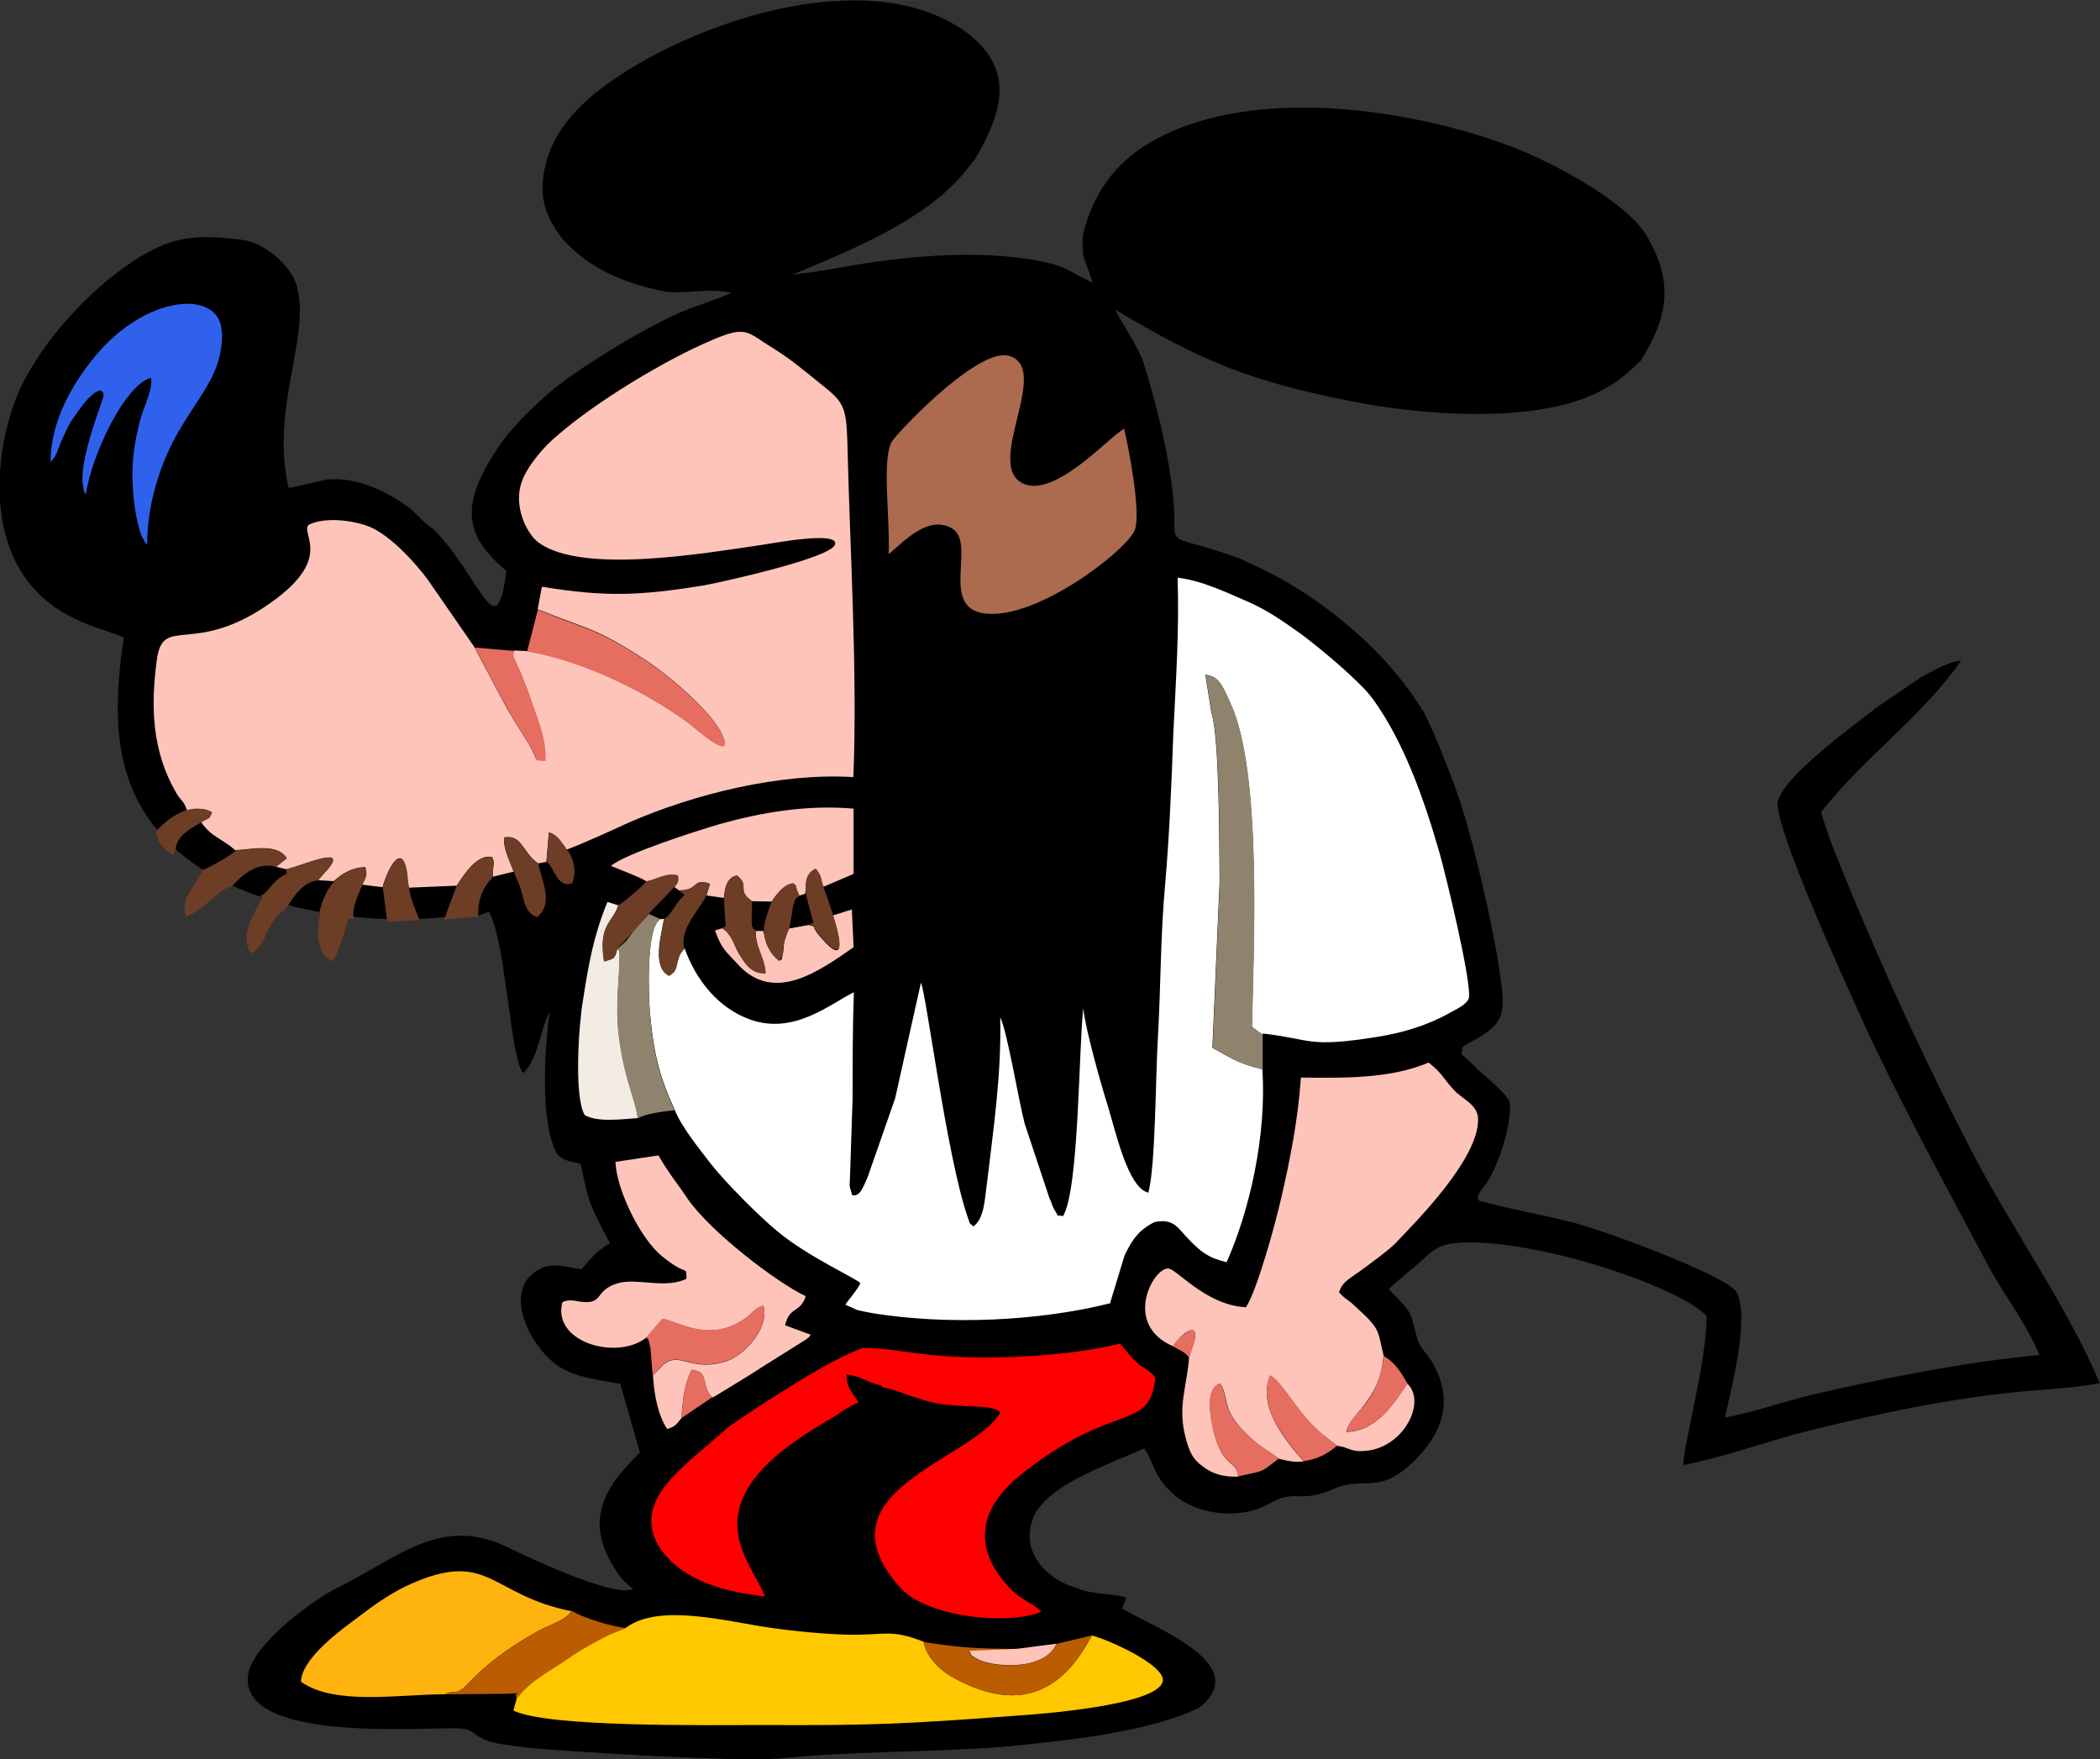 <?xml version="1.0" encoding="UTF-8"?>
<!DOCTYPE svg PUBLIC "-//W3C//DTD SVG 1.1//EN" "http://www.w3.org/Graphics/SVG/1.1/DTD/svg11.dtd">
<!-- Creator: CorelDRAW -->
<svg xmlns="http://www.w3.org/2000/svg" xml:space="preserve" width="44.171mm" height="37.005mm" version="1.1" style="shape-rendering:geometricPrecision; text-rendering:geometricPrecision; image-rendering:optimizeQuality; fill-rule:evenodd; clip-rule:evenodd"
viewBox="0 0 83.94 70.32"
 xmlns:xlink="http://www.w3.org/1999/xlink"
 xmlns:xodm="http://www.corel.com/coreldraw/odm/2003">
 <rect x="0" y="0" width="83.94" height="70.32" fill="#333333" stroke="none"/>
 <defs>
  <style type="text/css">
   <![CDATA[
    .fil0 {fill:black}
    .fil7 {fill:#2F61ED}
    .fil12 {fill:#6D3D26}
    .fil8 {fill:#90836D}
    .fil4 {fill:#AC6A4F}
    .fil11 {fill:#BB5C01}
    .fil10 {fill:#E66E60}
    .fil9 {fill:#F2ECE4}
    .fil6 {fill:#FEB30F}
    .fil1 {fill:#FEC4BA}
    .fil5 {fill:#FF0001}
    .fil3 {fill:#FFC800}
    .fil2 {fill:white}
   ]]>
  </style>
 </defs>
 <g id="Camada_x0020_1">
  <g id="_2076184604928">
   <path class="fil0" d="M43.05 63.47c-1.2,-0.31 -2.31,-1.46 -1.74,-2.83 0.55,-1.28 2.91,-2.07 4.43,-2.75 0.43,0.65 0.35,1.09 1.14,1.81 0.94,0.86 2.69,1.06 3.81,0.42 1.16,-0.66 1.21,0.02 2.65,-0.62 1.24,-0.54 1.79,0.36 3.36,-1.28 1.05,-1.14 1.35,-2.34 0.57,-3.74 -0.16,-0.28 -0.52,-0.63 -0.6,-0.91 -0.34,-1.22 -0.16,-1.02 -1.16,-2.04 0.23,-0.26 1.02,-0.87 1.38,-1.2 0.31,-0.3 0.62,-0.58 1.24,-0.64 2.86,-0.3 8.87,1.65 10.09,2.91 -0.02,1.97 -0.98,5.34 -0.93,5.96 1.68,-0.33 3.43,-0.99 5.15,-1.41 2.79,-0.68 5.38,-1.23 8.24,-1.52 1.15,-0.11 2.1,-0.13 3.25,-0.35 -1.3,-3.07 -3.45,-6.07 -5.03,-9.1 -2.01,-3.85 -3.85,-7.86 -5.47,-11.9 -0.25,-0.61 -0.45,-1.18 -0.64,-1.82 1.71,-2.19 4.09,-3.86 5.6,-6.06 -0.59,0.07 -1.14,0.43 -1.67,0.7l0 0.02 -1.81 1.22 0 0.02c-0.78,0.61 -3.75,2.75 -3.86,3.75 -0.01,1.18 2.56,6.83 3.28,8.42 1.51,3.34 3.41,6.8 5.14,10.05 0.68,1.28 1.46,2.18 2.05,3.58 -2.84,0.26 -6.15,0.91 -8.93,1.55 -1.26,0.29 -2.36,0.71 -3.64,0.95 0.24,-1.15 1.03,-4.06 0.44,-5.05 -0.56,-0.7 -5.34,-2.45 -6.53,-2.75 -1.25,-0.32 -2.53,-0.53 -3.77,-0.88 0,-0.17 -0.12,-0.13 0.26,-0.6 0.51,-0.63 1.09,-2.48 1,-3.29 -0.04,-0.32 -1.09,-1.16 -1.34,-1.39l0 -0.02 -0.6 -0.56c0.08,-0.31 -0.03,-0.25 0.36,-0.46 1.41,-0.75 1.41,-1.15 1.19,-2.71 -0.25,-1.83 -1.13,-5.66 -1.76,-7.39 -0.4,-1.08 -0.8,-2.11 -1.31,-3.15l-0.02 0c-1.52,-2.53 -4.4,-4.85 -7.15,-6l0 -0.02c-0.83,-0.32 -1.45,-0.5 -2.29,-0.73 -0.6,-0.17 -0.47,-0.4 -0.49,-1.03 -0.06,-1.87 -0.66,-4.31 -1.23,-6.13 -0.19,-0.59 -0.83,-1.52 -1.14,-2.13 3.47,2.08 5.45,2.88 9.46,3.67 2.74,0.54 7.06,0.9 9.65,-0.27 0.77,-0.35 1.28,-0.73 1.87,-1.33l0.02 0c1.1,-1.76 1.35,-3.14 0.26,-5 -0.82,-1.4 -3.81,-2.96 -5.31,-3.54 -4.12,-1.59 -10.69,-2.55 -14.64,-0.15 -1.36,0.82 -2.19,2.04 -2.58,3.57 -0.05,0.18 -0.01,0.72 0,0.9l0.38 1.08c-0.51,-0.21 -0.96,-0.57 -1.57,-0.74 -2.46,-0.64 -5.73,-0.36 -8.22,0.08 -0.75,0.13 -1.47,0.26 -2.22,0.34 2.22,-0.93 5.17,-2.11 6.77,-3.96l0.48 -0.6 0.02 0c1.02,-1.74 1.7,-3.47 -0.14,-5 -3.78,-2.96 -10.69,-0.69 -14.22,1.72 -1.44,0.98 -2.71,2.23 -2.88,4.09 -0.08,0.9 0.21,1.53 0.72,2.24 1.16,1.35 2.69,1.89 4.2,2.19 0.94,0.09 1.64,-0.16 2.62,0.04 -0.64,0.3 -1.38,0.5 -2.03,0.78 -1.45,0.62 -4.29,2.35 -5.32,3.27 -1.03,0.92 -1.88,1.77 -2.58,3.15 -0.95,1.87 -0.29,2.87 0.93,3.92 -0.4,3.14 -0.99,0.29 -2.93,-1.69 -0.12,0 -0.76,-0.68 -0.91,-0.8 -0.93,-0.7 -2.16,-1.29 -3.36,-1.16l-1.5 0.34c-0.75,-3.2 0.88,-6 0.33,-8.06 -0.22,-0.84 -1.31,-1.75 -2.16,-1.86 -2.01,-0.26 -3,-0.14 -4.71,1.07 -1.66,1.17 -3.65,3.34 -4.41,5.4 -0.73,1.98 -0.89,4.48 0,6.32 1.2,2.48 3.65,2.71 4.36,3.11 -0.54,3.54 -0.4,6.73 2.77,9.01 2.73,1.97 7.41,2.58 10.69,2.07 0.22,-0.04 0.44,-0.08 0.66,-0.13 0.05,0.22 -0.12,0.21 0.47,0 0.68,1.13 0.87,6.03 1.38,6.45 0.62,-0.63 0.64,-1.65 1.05,-2.45 -0.19,1.35 -0.41,4.42 0.29,5.66 0.17,0.3 0.65,0.33 0.95,0.42 0.32,1.58 0.39,1.69 1.17,3.17 -0.63,0.38 -0.69,0.56 -1.14,1.04 -0.46,-0.06 -1.09,-0.26 -1.55,-0.06 -1.76,0.76 -0.5,3.21 0.67,3.96 0.69,0.44 1.64,0.53 2.43,0.68l0.79 2.75c-1.5,1.46 -2.33,2.84 -0.79,4.96 0.16,0.22 0.3,0.29 0.52,0.5 -0.79,0.34 -4.24,-1.29 -4.96,-1.65 -2.75,-1.37 -4.5,0.46 -6.94,1.63 -0.58,0.28 -3.49,2.21 -3.51,3.61 -0.03,2.49 6.72,1.94 8.37,1.97 0.96,0.02 0.47,0.52 2.15,0.68l0 0.02 0.45 0.04 0 0.02c2.05,0.19 8.78,0.6 10.37,0.44 2.99,-0.3 5.9,-0.23 8.87,-0.46 2.46,-0.24 5.82,-0.58 7.84,-1.57 2.1,-1.72 -1.65,-3.11 -3.1,-3.96l0.17 -0.44c-0.7,-0.19 -1.34,-0.1 -2,-0.38z"/>
   <path class="fil1" d="M22.66 33.97c-0.26,-0.36 -0.36,-0.57 -0.72,-0.7l-0.1 1.18 -0.33 0.06c-0.64,-0.45 -0.63,-1.16 -1.36,-1.04 -0.05,0.46 0.26,1 0.38,1.37l-0.83 0.2 0 -0.32c0.02,-0.26 0.1,-0.1 -0.02,-0.46 -0.64,-0.16 -1.19,0.8 -1.43,1.14l-1.91 0.08c-0.05,-0.28 -0.05,-0.36 -0.07,-0.58 -0.19,-1.28 -0.76,-0.22 -0.98,0.56l-0.81 -0.1c0.12,-0.32 0.21,-0.32 0.12,-0.7 -0.55,0 -1,0.32 -1.26,0.56l-0.62 -0.04 0.24 -0.28c1.22,-1.28 -1.05,-0.22 -1.53,-0.16l-0.41 -0.1 0.43 -0.34c-0.36,-0.62 -1.45,-0.34 -2.05,-0.32 -0.57,-0.5 -0.95,-0.52 -1.36,-1.12 0.33,-0.22 0.29,-0.06 0.43,-0.4 -0.38,-0.2 -0.57,-0.12 -1,-0.08 -0.12,-0.36 -0.19,-0.32 -0.41,-0.66 -0.98,-1.67 -1.05,-3.45 -0.79,-5.36 0.24,-1.77 1.41,-0.18 4.32,-2.11 2.84,-1.89 1.41,-2.89 1.74,-3.27 0.67,-0.34 1.81,-0.18 2.46,0.08 0.83,0.36 1.79,1.41 2.31,2.11l1.86 2.69 1.31 2.47c0.21,0.36 0.48,0.8 0.69,1.12 0.67,1.04 0.26,0.92 0.83,0.94 0.02,-0.92 -0.31,-1.63 -0.57,-2.41 -0.14,-0.44 -0.26,-0.7 -0.41,-1.08 -0.26,-0.62 -0.38,-0.68 -0.26,-0.9l0.5 0.02c2.19,0.36 4.77,1.61 6.49,2.89 0.24,0.18 1.81,1.59 1.34,0.48 -0.43,-0.98 -2.29,-2.51 -3.17,-3.07 -1.96,-1.26 -2.17,-1.14 -4.22,-1.97l0.17 -0.9c2.55,0.42 3.93,0.36 6.51,-0.06 0.55,-0.1 4.96,-1.06 5.2,-1.61 0.24,-0.6 -2.6,-0.04 -2.93,0 -2.34,0.34 -7.18,1.18 -8.92,-0.1 -0.5,-0.38 -1,-1.49 -0.67,-2.41 0.21,-0.62 0.88,-1.43 1.48,-1.91 1.48,-1.28 4.22,-2.97 6.18,-3.79 1.36,-0.58 1.36,-0.28 2.41,0.36 0.69,0.42 1.29,0.94 1.88,1.41 0.88,0.7 1.03,0.86 1.07,2.31 0.1,4.36 0.41,9.08 0.24,13.41 -2.93,-0.18 -6.37,0.68 -8.96,1.81 -0.79,0.36 -1.74,0.8 -2.48,1.08zm5.82 21.88c-0.12,-0.12 -0.05,0.02 -0.19,-0.24 -0.21,-0.44 -0.02,-0.78 -0.64,-0.86 -0.29,0.58 -0.36,1.12 -0.41,1.93 -0.26,0.32 -0.24,0.32 -0.57,0.44 -0.36,-0.54 -0.52,-1.33 -0.57,-2.15 0.43,-0.4 0.55,-0.76 1.26,-0.56 0.62,0.16 1.03,0.2 1.67,0 0.79,-0.28 1.74,-1.37 1.48,-2.23 -0.43,0.16 -0.41,0.32 -0.81,0.58 -1.43,0.92 -2.58,0.04 -3.22,-0.04l-0.64 0.74c-1.19,0.94 -3.79,0.18 -3.36,-1.41 0.26,-0.14 0.55,-0.04 0.74,-0.02 0.93,0.12 0.52,-0.46 1.48,-0.74 0.74,-0.22 1.91,0.24 2.74,-0.18 -0.02,-0.58 0.07,-0.04 -0.98,-0.9 -0.86,-0.7 -1.81,-2.63 -1.86,-3.77l1.72 -0.26c0.38,0.68 0.79,1.16 1.19,1.77 0.93,1.31 3.5,3.29 4.7,3.86 -0.24,0.7 -0.64,0.38 -0.83,1.16l1.03 0.38c-0.1,0.12 -0.02,0.06 -0.21,0.2l-1.69 1.06c-0.67,0.44 -1.29,0.8 -2,1.24zm26.82 -1.65c-0.14,1.82 -1.37,2.32 -1.48,3.03 1.22,-0.02 1.93,-1.18 2.43,-1.93 0.76,0.71 -0.09,2.44 -1.5,2.67 -0.79,0.12 -0.81,-0.14 -1.31,-0.18l-0.45 -0.36c-1.05,-0.76 -1.67,-2.15 -2.22,-2.45 -0.52,1.2 0.57,2.57 1.34,3.43 -0.36,0.06 -0.72,-0.04 -0.98,-0.1 -0.64,-0.46 -0.91,-0.56 -1.5,-1.2 -0.79,-0.84 -0.52,-1.31 -0.86,-1.81 -0.62,0.2 -0.38,1.37 -0.26,1.89 0.33,1.47 0.95,1.18 0.98,1.83 -0.57,0.02 -1.03,-0.1 -1.43,-0.42 -0.38,-0.28 -0.52,-0.56 -0.67,-1.14 -0.33,-1.24 0.05,-2.01 0.14,-3.21l0.19 -0.58c0.26,-0.9 -0.47,-0.43 -0.83,0.14 -2,-0.86 -0.83,-3.09 -0.21,-3.11 0.33,-0.02 1.5,1.47 3.12,1.55 0.43,-0.62 1.19,-3.37 1.41,-4.36 0.36,-1.55 0.67,-3.13 0.79,-4.82 1.79,0.02 3.6,0.04 5.1,-0.6 0.55,0.42 0.57,0.62 1,1.08 0.31,0.36 0.95,0.58 0.98,1.14 0.07,1.59 -2.46,4.12 -3.34,5.04 -0.29,0.28 -0.79,0.64 -1.19,0.94 -0.67,0.5 -0.86,0.52 -1.03,0.98 0.29,0.32 0.36,0.28 0.62,0.54 1.1,0.98 0.91,1 1.17,2.01zm-22.39 -18.75c-0.12,-0.3 -0.05,-0.42 -0.31,-0.72 -0.41,0.18 -0.38,0.54 -0.41,1l-0.24 0.08c-0.28,-0.62 0.03,-0.23 -0.24,-0.5 -0.43,0.04 -0.69,0.5 -0.88,0.74l-0.76 -0.02c-0.67,-0.46 -0.07,-0.6 -0.62,-1.04 -0.38,0.1 -0.45,0.38 -0.52,0.9l-0.69 -0.1 0.14 -0.46c-0.72,-0.26 -0.43,0.28 -1.26,0.26l-0.17 -0.12c0.13,-0.15 0.2,-0.28 0.14,-0.48 -0.5,-0.1 -0.81,0.16 -1.24,0.24 -0.33,-0.2 -1,-0.44 -1.43,-0.62 0.55,-0.48 3.39,-1.39 4.34,-1.67 1.72,-0.48 3.51,-0.78 5.36,-0.62l0 2.61 -1.22 0.52z"/>
   <path class="fil2" d="M50.47 41.36l-0.43 -0.32c0.05,-2.91 0.43,-10.16 -0.86,-12.93 -0.36,-0.82 -0.5,-1.08 -1,-1.14l0.24 1.51c0.33,0.96 0.31,5.38 0.33,6.75l-0.29 6.65c0.74,0.4 0.95,0.6 2,0.86 0.17,2.63 -0.5,5.62 -1.43,7.71 -0.76,-0.18 -1.05,-0.44 -1.48,-0.88 -0.45,-0.44 -0.6,-0.9 -1.41,-0.72 -0.6,0.3 -0.88,0.68 -1.19,1.33l-0.55 1.81c0,-0.02 -0.02,0.06 -0.02,0.1 -2.86,0.72 -6.51,0.88 -9.49,0.4 -0.21,-0.04 -0.43,-0.08 -0.6,-0.12l-0.5 -0.22c0.14,-0.22 0.5,-0.62 0.6,-0.86 -0.17,-0.2 -2.07,-1.04 -3.31,-2.07 -0.69,-0.56 -2.1,-1.97 -2.69,-2.73 -0.45,-0.6 -1.12,-1.39 -1.43,-2.15 -0.6,-1.3 -0.83,-2.23 -0.98,-3.85 -0.05,-0.52 -0.19,-3.55 0.45,-3.79l0.12 -0.02c-0.12,0.7 -0.5,1.95 0.19,2.29 0.29,-0.16 0.17,-0.04 0.33,-0.5 0.14,-0.4 0.05,-0.34 0.29,-0.58 0.45,1.27 1.34,2.41 2.65,2.87 1.74,0.6 3.15,-0.62 4.12,-1.1 -0.05,1.41 -0.05,2.81 -0.05,4.22l-0.1 3.01c0,0.14 -0.02,0.38 -0.02,0.52l0.1 0.36c0.33,0.08 0.45,-0.36 0.62,-0.72l1.1 -3.15 1.03 -4.62c0.21,0.4 1.03,6.93 1.86,9.34 0.14,0.36 0.02,0.2 0.24,0.4 0.45,-0.34 0.45,-1.12 0.55,-1.81 0.26,-2.19 0.57,-4.26 0.52,-6.55 0.29,0.6 0.72,3.27 0.98,4.26l0.98 2.95c0.07,0.14 0.12,0.32 0.19,0.46 0.29,0.44 0,0.18 0.36,0.28 0.64,-1.06 0.62,-6.59 0.81,-8.31 0.07,0.78 0.72,3.09 0.98,3.9 0.31,1.02 0.81,3.29 1.62,3.47 0.29,-1.02 0.29,-4.74 0.38,-6.16 0.12,-2.03 0.1,-4.06 0.29,-6.14 0.17,-1.93 0.26,-4.1 0.33,-6.08 0.1,-2.11 0.24,-4.02 0.17,-6.2 0.93,0.1 1.98,0.6 2.72,0.92 0.86,0.36 1.55,0.86 2.24,1.35 0.72,0.54 2.29,1.83 2.84,2.57 1.24,1.71 2.05,4 2.67,6.16 0.24,0.84 1.31,5.24 1.17,5.82 -0.12,0.26 -0.45,0.4 -0.81,0.6 -0.86,0.48 -1.86,0.78 -2.89,0.94 -2.77,0.44 -2.57,0.08 -4.53,-0.14z"/>
   <path class="fil3" d="M36.92 65.63c0.14,0.7 0.76,1.22 1.38,1.53 2.38,1.22 4.12,0.56 5.34,-1.79 0.6,0.14 2.91,1.16 2.84,1.81 -0.12,1 -5.17,1.35 -5.79,1.39 -4.48,0.34 -5.84,0.4 -10.18,0.38 -2.22,0 -8.63,0.1 -9.99,-0.58l0.14 -0.5c0,-0.02 0.02,-0.06 0.05,-0.06 0.52,-0.68 1.31,-1.06 2,-1.53 0.41,-0.28 0.64,-0.42 1.12,-0.68 0.21,-0.12 0.33,-0.18 0.55,-0.28l0.64 -0.26c1.34,-1 4.05,-0.24 5.77,0 0.95,0.14 2.22,0.26 3.17,0.28 1.45,0.02 1.62,-0.24 2.96,0.28z"/>
   <path class="fil4" d="M44.93 17.13c0.17,0.7 0.72,3.47 0.41,4.1 -0.41,0.84 -3.91,3.55 -5.98,3.29 -1.86,-0.24 -0.26,-2.89 -1.36,-3.43 -0.95,-0.5 -1.96,0.64 -2.48,1.06 0.07,-1.43 -0.31,-3.94 0.17,-4.56 0.52,-0.66 3.46,-3.69 4.63,-3.37 1.69,0.46 -0.83,4.12 0.43,5.02 1.26,0.9 3.67,-1.89 4.2,-2.11z"/>
   <path class="fil5" d="M35.25 55.46l0 -0.08c-0.57,-0.1 -0.81,-0.38 -1.41,-0.44 0,0.58 0.24,0.7 0.48,1.12 -0.43,0.16 -0.67,0.38 -1.07,0.62 -1.57,0.92 -4.12,2.49 -3.74,4.68 0.17,0.96 0.74,1.67 1.07,2.45 -1.57,-0.18 -3.15,-0.58 -4.08,-1.77 -1.31,-1.71 0.48,-3.09 1.12,-3.71l1.53 -1.32c1.22,-0.84 4.03,-2.69 5.34,-3.13 0.79,-0.02 1.93,0.2 2.77,0.28 2.12,0.22 5.51,0.06 7.51,-0.46 1.03,1.27 0.79,0.7 1.41,1.35 -0.21,2.23 -1.6,0.88 -5.36,3.88 -1.62,1.29 -2.03,2.87 -0.48,4.52 0.31,0.34 0.62,0.5 0.98,0.72l0.31 0.24c-1.07,0.52 -4.51,0.34 -5.67,-0.98 -3.41,-3.85 3,-5.08 4.03,-6.99l-0.14 -0.08c-0.5,-0.22 -1.14,-0.08 -2.36,-0.26 -0.86,-0.16 -1.48,-0.5 -2.22,-0.66z"/>
   <path class="fil6" d="M22.86 64.39c-0.29,0.4 -0.88,0.54 -1.34,0.8 -2.05,1.12 -2.79,2.13 -3,2.29 -0.38,0.28 -0.38,0.04 -0.72,0.24 -1.86,0 -4.41,0.46 -5.77,-0.5 0.02,-0.86 1.38,-1.91 2,-2.37 0.83,-0.62 1.55,-1.2 2.6,-1.63 2.93,-1.22 3.05,0.56 6.22,1.18z"/>
   <path class="fil7" d="M8.88 13.29c0,1.73 -0.86,2.37 -1.88,4.2 -0.62,1.16 -1.12,2.69 -1.12,4.3 -0.02,-0.04 -0.05,-0.1 -0.05,-0.08 -0.02,0.02 -0.05,-0.06 -0.05,-0.08 -0.05,-0.1 -0.05,-0.08 -0.1,-0.16 -0.31,-0.76 -0.45,-2.21 -0.36,-3.13 0.05,-0.56 0.17,-1.18 0.33,-1.71 0.17,-0.54 0.48,-1.16 0.38,-1.53 -1.03,0.28 -2.36,3.05 -2.6,4.66 -0.1,-0.18 -0.05,-0.02 -0.1,-0.28 -0.24,-1.06 0.86,-3.63 0.81,-3.69 0,0 0,-0.52 -0.69,0.22 -0.17,0.2 -0.38,0.5 -0.55,0.74 -0.17,0.24 -0.31,0.58 -0.43,0.84 -0.19,0.42 -0.17,0.58 -0.45,0.88 0,-1.71 0.95,-3.21 1.74,-4.18 2.1,-2.59 5.1,-2.73 5.1,-1z"/>
   <path class="fil8" d="M50.47 41.36l0 1.39c-1.05,-0.26 -1.26,-0.46 -2,-0.86l0.29 -6.65c-0.02,-1.37 0,-5.8 -0.33,-6.75l-0.24 -1.51c0.5,0.06 0.64,0.32 1,1.14 1.29,2.77 0.91,10.02 0.86,12.93l0.43 0.32z"/>
   <path class="fil9" d="M24.72 36.18c-0.21,0.7 -0.81,0.74 -0.57,2.25 0.38,-0.12 0.43,-0.08 0.52,-0.5 0.17,0.14 0.05,-0.06 0.1,0.18l0 0.16c0,0.82 -0.19,1.89 -0.02,3.19 0.19,1.61 0.74,2.75 0.74,3.23 -0.62,0.04 -1.6,0.18 -2.12,-0.12 -0.43,-0.74 -0.24,-3.59 -0.07,-4.58 0.24,-1.53 0.43,-2.59 0.98,-3.94l0.45 0.14z"/>
   <path class="fil10" d="M21.07 26.04l0.43 -1.67c2.05,0.84 2.27,0.72 4.22,1.97 0.88,0.56 2.74,2.09 3.17,3.07 0.48,1.12 -1.1,-0.3 -1.34,-0.48 -1.72,-1.28 -4.29,-2.53 -6.49,-2.89z"/>
   <path class="fil8" d="M26.43 36.74c-0.64,0.24 -0.5,3.27 -0.45,3.79 0.14,1.61 0.38,2.55 0.98,3.85 -0.5,0.04 -1.14,0.14 -1.48,0.32 0,-0.48 -0.55,-1.61 -0.74,-3.23 -0.17,-1.3 0.02,-2.37 0.02,-3.19l0 -0.16c-0.05,-0.24 0.07,-0.04 -0.1,-0.18l0.14 -0.12c0.02,-0.02 0.05,-0.04 0.07,-0.06 0.1,-0.1 0,0 0.17,-0.16 0.07,-0.1 0.21,-0.28 0.26,-0.36 0.1,-0.14 0.17,-0.22 0.29,-0.36l0.33 -0.36 0.5 0.22z"/>
   <path class="fil11" d="M25.03 65.07l-0.64 0.26c-0.21,0.1 -0.33,0.16 -0.55,0.28 -0.48,0.26 -0.72,0.4 -1.12,0.68 -0.69,0.48 -1.48,0.86 -2,1.53 -0.02,0 -0.05,0.04 -0.05,0.06 -0.21,-0.26 0.36,-0.22 -0.33,-0.18l-2.53 0.02c0.33,-0.2 0.33,0.04 0.72,-0.24 0.21,-0.16 0.95,-1.18 3,-2.29 0.45,-0.26 1.05,-0.4 1.34,-0.8 0.33,0.24 1.67,0.66 2.17,0.68z"/>
   <path class="fil11" d="M36.92 65.63c1.55,0.24 2.12,0.26 3.74,0.28l-1.93 0.08c0.17,0.3 0,0.12 0.31,0.32 0.52,0.32 2.69,0.54 3.17,-0.6l1.43 -0.34c-1.22,2.35 -2.96,3.01 -5.34,1.79 -0.62,-0.32 -1.24,-0.84 -1.38,-1.53z"/>
   <path class="fil1" d="M28.86 37.1c0.45,0.26 0.41,0.62 0.74,1.12 0.19,0.28 0.45,0.72 1,0.68 -0.02,-0.62 -0.45,-1.1 -0.38,-1.69l0.29 0c0.12,0.56 0.24,0.88 0.64,1.2 0.14,-0.16 0.05,0.14 0.14,-0.28 0.07,-0.28 -0.02,-0.62 0.26,-1.02l0.76 -0.14c0.48,0.14 -0.05,-0.1 0.57,0.58 1.22,1.37 0.41,-0.96 0.41,-0.96l0.76 -0.24 0.07 1.51c-1.38,0.96 -3.19,2.27 -4.63,0.68 -0.45,-0.5 -0.64,-0.58 -0.91,-1.35l0.26 -0.08z"/>
   <path class="fil10" d="M26.1 54.97c-0.05,-0.3 -0.05,-0.5 -0.07,-0.76 -0.02,-0.12 -0.02,-0.32 -0.05,-0.42 -0.12,-0.44 0.02,-0.12 -0.14,-0.34l0.64 -0.74c0.64,0.08 1.79,0.96 3.22,0.04 0.41,-0.26 0.38,-0.42 0.81,-0.58 0.26,0.86 -0.69,1.95 -1.48,2.23 -0.64,0.2 -1.05,0.16 -1.67,0 -0.72,-0.2 -0.83,0.16 -1.26,0.56z"/>
   <path class="fil10" d="M18.97 25.88l1.6 0.14c-0.12,0.22 0,0.28 0.26,0.9 0.14,0.38 0.26,0.64 0.41,1.08 0.26,0.78 0.6,1.49 0.57,2.41 -0.57,-0.02 -0.17,0.1 -0.83,-0.94 -0.21,-0.32 -0.48,-0.76 -0.69,-1.12l-1.31 -2.47z"/>
   <polygon class="fil9" points="33.47,0 33.51,0 33.47,0.02 "/>
   <path class="fil10" d="M51.13 58.29c-0.76,0.56 -0.5,0.48 -1.65,0.72 -0.02,-0.66 -0.64,-0.36 -0.98,-1.83 -0.12,-0.52 -0.36,-1.69 0.26,-1.89 0.33,0.5 0.07,0.98 0.86,1.81 0.6,0.64 0.86,0.74 1.5,1.2z"/>
   <path class="fil10" d="M53.45 57.78c-0.36,0.3 -0.74,0.54 -1.34,0.62 -0.76,-0.86 -1.86,-2.23 -1.34,-3.43 0.55,0.3 1.17,1.69 2.22,2.45l0.45 0.36z"/>
   <path class="fil10" d="M56.26 55.29c-0.5,0.76 -1.22,1.91 -2.43,1.93 0.07,-0.48 0.64,-0.9 0.91,-1.33 0.29,-0.44 0.52,-1.08 0.57,-1.69 0.45,0.26 0.67,0.62 0.95,1.1z"/>
   <path class="fil12" d="M8.05 32.87c-1.27,0.65 -0.93,1.08 -1.12,1.3 0,0 -0.69,-0.34 -0.69,-0.96 0.08,-0.05 1.13,-1.32 2.24,-0.74 -0.14,0.34 -0.1,0.18 -0.43,0.4zm22.03 3.15c-0.02,0.82 -0.12,0.91 0.14,1.18 -0.07,0.6 0.36,1.08 0.38,1.69 -1.06,0.08 -1.1,-1.42 -1.74,-1.79 0.2,-0.13 0.14,0.07 0.12,-0.5 -0.02,-0.45 -0.2,-1.44 0.48,-1.61 0.55,0.44 -0.05,0.58 0.62,1.04zm1.88 -0.22c-0.42,0.35 -0.23,0.86 -0.41,1.3 -0.48,1.18 -0.06,0.91 -0.41,1.29 -1.32,-1.04 -0.18,-3.02 0.57,-3.09 0.27,0.27 -0.04,-0.12 0.24,0.5zm0.95 -0.36c0.11,0.32 1.4,3.67 -0.02,2.09 -0.62,-0.68 -0.1,-0.44 -0.57,-0.58l0.19 -0.08c-0.16,-0.59 -0.66,-1.82 0.1,-2.15 0.26,0.3 0.19,0.42 0.31,0.72zm-4.67 0.34c-0.31,0.64 -1.1,1.35 -0.88,2.15 -0.45,0.45 -0.11,0.79 -0.62,1.08 -0.69,-0.34 -0.31,-1.59 -0.19,-2.29 0.29,-0.16 0.48,-0.7 0.81,-0.94l-0.24 -0.2c0.83,0.02 0.55,-0.52 1.26,-0.26l-0.14 0.46zm-1.29 -0.32l-2.29 2.47c-0.1,0.42 -0.14,0.38 -0.52,0.5 -0.24,-1.51 0.36,-1.55 0.57,-2.25 0.24,-0.12 0.95,-0.74 1.14,-0.96 0.43,-0.08 0.74,-0.34 1.24,-0.24 0.05,0.2 -0.01,0.33 -0.14,0.48zm-4.29 -1.49c0.26,0.3 0.41,0.86 0.21,1.33 -0.62,0.24 -0.74,-0.72 -1.03,-0.86l0.1 -1.18c0.35,0.12 0.46,0.34 0.72,0.7zm-1.14 0.54c0.12,0.7 0.64,1.57 -0.05,2.15 -0.57,-0.2 -0.51,-0.81 -0.72,-1.31 -0.2,-0.48 -0.64,-1.41 -0.6,-1.87 0.73,-0.12 0.72,0.59 1.36,1.04zm-1.81 0.54c-0.45,0.45 -0.6,0.91 -0.6,1.59l-1.36 0.12 0.5 -1.35c0.24,-0.34 0.79,-1.3 1.43,-1.14 0.12,0.35 0.02,0.22 0.02,0.78zm-3.36 0.44c0.1,0.62 0.26,0.8 0.41,1.29l0.38 -0.02 -1.6 0.08 -0.02 -0.04 -0.6 -0.04 0.55 0.02 -0.17 -1.31c0.21,-0.78 0.79,-1.83 0.98,-0.56 0.02,0.22 0.02,0.3 0.07,0.58zm-1.86 -0.12c-0.14,0.28 -0.48,1.06 -0.33,1.33l-0.02 0.04 -0.24 -0.02c-0.02,0.3 -0.45,1.55 -0.6,1.69 -0.62,-0.16 -0.69,-1.24 -0.48,-1.93l-0.05 -0.02c0.19,-0.9 0.78,-1.79 1.84,-1.79 0.1,0.38 0,0.38 -0.12,0.7zm-1.96 1.1l-0.02 -0.02 0.26 0.02 -0.24 0zm0.19 -1.28c-0.8,0.07 -1.14,1.03 -1.41,1.24 -0.6,0.32 -0.72,1.51 -1.29,1.67 -0.49,-0.81 0.26,-1.76 0.48,-2.25l-0.1 -0.02 0 -0.02c0.38,-0.16 0.48,-0.66 1.14,-0.92 -0.26,0.04 0,0.02 -0.12,-0.14 0.48,-0.06 2.74,-1.12 1.53,0.16l-0.24 0.28zm-1.69 -0.54c-0.91,-0.28 -1.64,0.67 -1.81,0.82 -0.35,-0.06 -0.95,0.82 -1.76,1.16 -0.17,-0.15 -0.05,-0.61 0,-0.8l0.02 0 0.6 -1 -0.02 -0.02 0 -0.02c0.21,-0.06 1.26,-0.64 1.36,-0.8 0.6,-0.02 1.69,-0.3 2.05,0.32l-0.43 0.34z"/>
   <path class="fil1" d="M40.67 65.9l1.55 -0.2c-0.48,1.14 -2.65,0.92 -3.17,0.6 -0.31,-0.2 -0.14,-0.02 -0.31,-0.32l1.93 -0.08z"/>
   <path class="fil10" d="M28.48 55.84l-1.24 0.84c0.05,-0.82 0.12,-1.35 0.41,-1.93 0.62,0.08 0.43,0.42 0.64,0.86 0.14,0.26 0.07,0.12 0.19,0.24z"/>
   <path class="fil0" d="M32.32 36.96l-0.76 0.14c0.05,-0.32 0.07,-0.46 0.14,-0.74 0.12,-0.48 -0.02,-0.32 0.26,-0.56l0.24 -0.08 0.31 1.16 -0.19 0.08z"/>
   <path class="fil0" d="M27.12 35.58l0.24 0.2c-0.33,0.24 -0.52,0.78 -0.81,0.94l-0.12 0.02 -0.5 -0.22 1.03 -1.06 0.17 0.12z"/>
   <path class="fil0" d="M30.51 37.2l-0.29 0c-0.12,-0.12 -0.05,0.02 -0.17,-0.2l0.02 -0.98 0.76 0.02c0,0 -0.29,0.82 -0.33,1.16z"/>
   <path class="fil10" d="M47.53 54.25c-0.26,-0.28 -0.36,-0.26 -0.64,-0.44 0.17,-0.26 0.12,-0.2 0.36,-0.42 0.43,-0.36 0.62,-0.32 0.48,0.28l-0.17 0.5c0,0.02 -0.02,0.06 -0.02,0.08z"/>
  </g>
 </g>
</svg>
